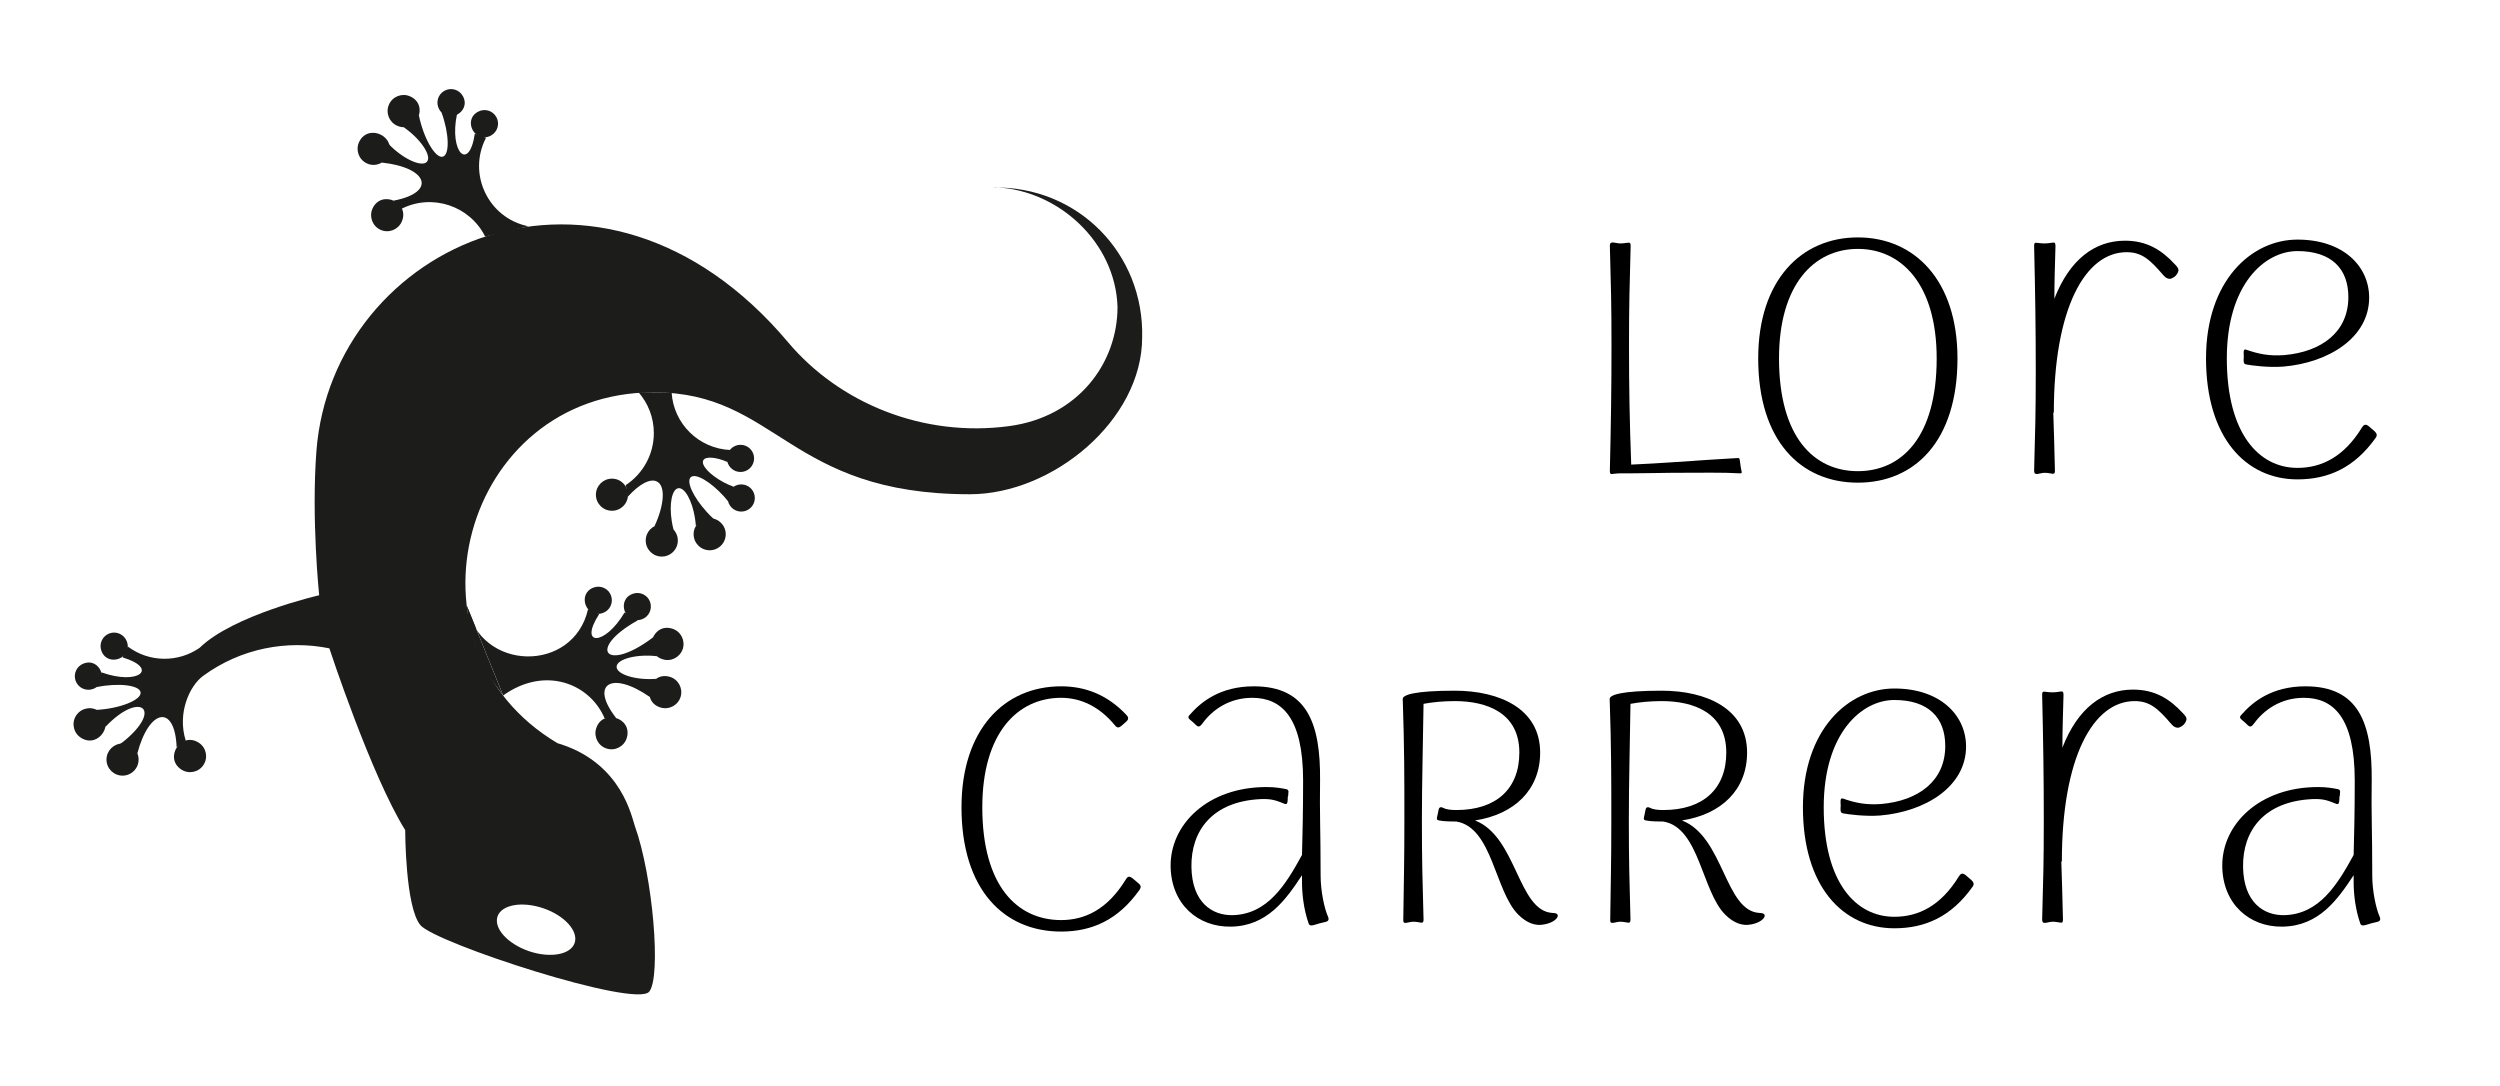 <?xml version="1.0" encoding="utf-8"?>
<!-- Generator: Adobe Illustrator 23.0.2, SVG Export Plug-In . SVG Version: 6.00 Build 0)  -->
<svg version="1.1" id="Layer_1" xmlns="http://www.w3.org/2000/svg" xmlns:xlink="http://www.w3.org/1999/xlink" x="0px" y="0px"
	 viewBox="0 0 274 119" style="enable-background:new 0 0 274 119;" xml:space="preserve">
<style type="text/css">
	.st0{fill:#1C1C1B;}
</style>
<g>
	<path class="st0" d="M68.58,53.17c1.85-1.22,3.08-3.32,3.08-5.7c0-1.72-0.64-3.29-1.69-4.49l3.64,0.04
		c0.21,3.43,2.99,6.16,6.44,6.3l-0.3,1.32c-1.29-0.55-2.43-0.65-2.67-0.19c-0.28,0.54,0.74,1.62,2.27,2.43
		c0.36,0.19,0.71,0.34,1.05,0.46l-0.6,1.6c-0.15-0.18-0.31-0.37-0.47-0.55c-1.48-1.62-3.1-2.56-3.62-2.09
		c-0.52,0.47,0.26,2.17,1.74,3.8c0.25,0.27,0.5,0.53,0.75,0.76l-1.94,0.75c-0.02-0.28-0.05-0.57-0.1-0.87
		c-0.31-1.9-1.12-3.34-1.82-3.23c-0.7,0.11-1.02,1.74-0.71,3.64c0.05,0.31,0.11,0.61,0.19,0.89l-2.08-0.38
		c1.05-2.28,1.22-4.34,0.3-4.86c-0.74-0.43-1.99,0.26-3.22,1.63L68.58,53.17z"/>
	<path class="st0" d="M51.17,66.4c1.39,7.25,11.7,7.41,13.28,0.36l1.21,0.56c-2.28,3.52,0.63,3.5,2.79-0.19l1.43,0.87
		c-5.58,3.11-3.5,5.79,1.69,1.86l0.42,2.06c-2.19-0.26-4.4,0.31-4.41,1.16c-0.01,0.83,2.09,1.49,4.33,1.32l-0.7,1.98
		c-4.18-2.9-6.6-1.42-3.69,2.3l-1.24,0.08c-1.61-3.84-6.54-5.82-11.13-2.54"/>
	<path class="st0" d="M53.17,25.92c-1.67-3.34-5.79-4.77-9.22-3.01l-0.81-0.92c4.7-0.89,3.81-3.62-1.28-4.17l0.78-1.99
		c1.55,1.61,3.62,2.54,4.16,1.89c0.54-0.64-0.71-2.5-2.52-3.75l1.63-1.34c0.51,2.55,1.83,4.78,2.63,4.54
		c0.75-0.23,0.7-2.52-0.15-4.85l1.7,0.17c-0.89,4.2,1.32,6.39,1.95,2.16l1.23,0.45c-2.07,3.96,0.25,8.82,4.64,9.7"/>
	<path class="st0" d="M36.1,71.05"/>
	<circle class="st0" cx="72.53" cy="59.24" r="1.76"/>
	<circle class="st0" cx="67.07" cy="54.22" r="1.76"/>
	<circle class="st0" cx="77.78" cy="58.55" r="1.76"/>
	<circle class="st0" cx="81.24" cy="54.58" r="1.49"/>
	<circle class="st0" cx="81.16" cy="50.24" r="1.49"/>
	<path class="st0" d="M72.42,77.55c-2.23-0.65-1.24-4.02,0.99-3.37c0.93,0.27,1.46,1.25,1.19,2.18
		C74.32,77.29,73.35,77.82,72.42,77.55z"/>
	<path class="st0" d="M66.52,82.05c-0.93-0.27-1.46-1.25-1.19-2.18c0.65-2.23,4.02-1.24,3.37,0.99
		C68.43,81.79,67.45,82.33,66.52,82.05z"/>
	<path class="st0" d="M72.61,72.25c-2.21-0.72-1.11-4.06,1.1-3.34c0.92,0.3,1.42,1.3,1.12,2.22C74.52,72.05,73.53,72.56,72.61,72.25
		z"/>
	<path class="st0" d="M69.35,65.08c0.77-0.28,1.63,0.12,1.9,0.89s-0.12,1.63-0.89,1.9C68.51,68.54,67.5,65.75,69.35,65.08z"/>
	<path class="st0" d="M65.07,64.39c0.77-0.28,1.63,0.12,1.9,0.89c0.28,0.77-0.12,1.63-0.89,1.9C64.23,67.86,63.21,65.06,65.07,64.39
		z"/>
	<path class="st0" d="M54.01,74.7"/>
	<path class="st0" d="M40.21,17.91c0.88,0.41,1.92,0.02,2.33-0.86c0.97-2.11-2.21-3.58-3.19-1.47
		C38.95,16.46,39.33,17.5,40.21,17.91z"/>
	<path class="st0" d="M41.69,25.18c0.88,0.41,1.92,0.02,2.33-0.86c0.97-2.11-2.21-3.58-3.19-1.47
		C40.43,23.73,40.81,24.77,41.69,25.18z"/>
	<path class="st0" d="M43.55,13.79c2.14,0.9,3.51-2.33,1.37-3.24c-0.89-0.38-1.92,0.04-2.3,0.93
		C42.24,12.38,42.66,13.41,43.55,13.79z"/>
	<path class="st0" d="M50.73,10.53c-0.4-0.72-1.3-0.98-2.02-0.58c-0.72,0.4-0.98,1.3-0.58,2.02C49.08,13.69,51.68,12.25,50.73,10.53
		z"/>
	<path class="st0" d="M53.82,14.85c0.72-0.4,0.98-1.3,0.58-2.02s-1.3-0.98-2.02-0.58C50.66,13.2,52.1,15.8,53.82,14.85z"/>
	<circle class="st0" cx="13.43" cy="83.25" r="1.76"/>
	<path class="st0" d="M22.3,83.84c0.53-0.81,0.31-1.9-0.5-2.43c-1.94-1.28-3.87,1.65-1.93,2.93C20.68,84.87,21.77,84.65,22.3,83.84z
		"/>
	<path class="st0" d="M10.74,77.88c-0.83-0.51-1.91-0.25-2.42,0.58c-0.51,0.83-0.25,1.91,0.58,2.42
		C10.88,82.09,12.72,79.1,10.74,77.88z"/>
	<path class="st0" d="M9.17,72.72C8.4,73,8.01,73.86,8.29,74.63c0.29,0.77,1.14,1.16,1.91,0.88C12.05,74.82,11.01,72.03,9.17,72.72z
		"/>
	<path class="st0" d="M13.9,70.3c-0.29-0.77-1.14-1.16-1.91-0.88c-0.77,0.29-1.16,1.14-0.88,1.91C11.8,73.18,14.59,72.14,13.9,70.3z
		"/>
	<path class="st0" d="M19.36,81.9c-0.19-4.76-3.01-4.25-4.31,0.68l-1.88-1.04c0.25-0.18,0.51-0.38,0.76-0.6
		c3.86-3.38,1.26-5.12-2.36-1.29l-0.98-1.85c2.53-0.13,4.94-1.09,4.82-1.92c-0.11-0.79-2.43-1.06-4.79-0.58l0.5-1.61
		c4.05,1.46,6.35-0.42,2.31-1.64l0.59-1.18c2.36,1.76,5.53,1.75,7.86,0.13c3.67-3.59,13.1-5.76,13.1-5.76s-0.87-8.37-0.3-15.82
		c1.75-22.65,31.16-36.29,51.7-11.9c5.59,6.64,14.75,10.46,24.24,9.18c7.48-1.01,11.86-6.83,11.86-13.07
		c-0.23-7.12-6.52-12.78-13.26-13.09l-0.47,0.01c9.43-0.2,16.65,7.28,16.43,16.43c0,9.08-9.81,17.19-18.89,17.19
		c-19.96,0-21.06-11.17-34.64-11.17c-21.03,0-28.47,27.81-10.54,38.46l0.46,0.14c6.6,2.21,7.66,7.95,8.01,8.93
		c1.98,5.51,2.91,16.55,1.57,18.16c-1.52,1.82-23.4-5.32-25.07-7.29c-1.67-1.98-1.67-10.42-1.67-10.42
		c-3.77-6.07-8.31-19.92-8.31-19.92c-4.61-0.94-9.67-0.03-13.84,3.02c-1.48,1.08-2.86,4.09-1.9,7.1L19.36,81.9z M59.56,99.55
		c-2.34-0.8-4.59-0.4-5.03,0.89s1.09,2.99,3.42,3.8c2.34,0.8,4.59,0.4,5.03-0.89S61.89,100.35,59.56,99.55z"/>
	<line class="st0" x1="53.17" y1="25.92" x2="57.9" y2="24.81"/>
	<polyline class="st0" points="51.17,66.4 51.35,68.46 52.87,73.13 55.14,76.22 	"/>
</g>
<g>
	<path d="M190.78,51.88c-2.1-0.12-4.08-0.06-7.62-0.06c-1.08,0-2.82,0.06-4.74,0.06h-0.84c-0.96,0-1.14,0.3-1.14-0.3
		c0.12-5.1,0.18-9,0.18-13.68c0-4.74-0.06-6.36-0.18-10.98c0-0.6,0.6-0.24,1.14-0.24c0.84,0,1.14-0.3,1.14,0.24
		c-0.12,4.62-0.18,6.24-0.18,10.98c0,4.5,0.06,8.16,0.24,13.02c1.44-0.06,3.36-0.18,4.26-0.24c3.6-0.24,5.22-0.36,7.44-0.48
		c0.24,0,0.18,0.18,0.3,0.96C190.9,51.82,190.96,51.82,190.78,51.88z"/>
	<path d="M214.54,39.28c0,9.06-4.68,13.62-10.92,13.62c-6.24,0-10.92-4.56-10.92-13.62c0-8.52,4.68-13.26,10.92-13.26
		C209.86,26.02,214.54,30.76,214.54,39.28z M212.26,39.28c0-8.1-3.84-12-8.64-12s-8.64,3.9-8.64,12c0,8.64,3.84,12.36,8.64,12.36
		S212.26,47.92,212.26,39.28z"/>
	<path d="M238.72,29.8c-0.12,0.3-0.3,0.54-0.72,0.72c-0.3,0.12-0.66-0.06-0.9-0.36c-1.44-1.68-2.34-2.52-4.02-2.52
		c-4.56,0-7.98,6.18-7.98,17.58h-0.06c0.06,1.92,0.12,3.6,0.18,6.36c0,0.6-0.3,0.24-1.14,0.24c-0.54,0-1.14,0.42-1.14-0.24
		c0.12-4.56,0.18-6.18,0.18-10.92c0-4.68-0.06-8.58-0.18-13.68c0-0.6,0.18-0.3,1.14-0.3s1.2-0.36,1.2,0.3
		c-0.06,2.1-0.12,3.96-0.12,5.76c1.68-4.32,4.44-6.36,7.74-6.36c2.4,0,4.02,1.02,5.46,2.58C238.84,29.44,238.78,29.62,238.72,29.8z"
		/>
	<path d="M260.38,47.98c-2.34,3.3-5.22,4.56-8.58,4.56c-5.64,0-10.02-4.56-10.02-13.26c0-8.52,4.98-13.02,10.02-13.02
		c5.04,0,7.86,2.94,7.86,6.36c0,4.38-4.44,7.14-9.42,7.56c-1.62,0.12-3.48-0.12-4.08-0.24c-0.36-0.06-0.24-0.54-0.24-0.84
		c0-0.3-0.12-0.9,0.24-0.78c1.38,0.48,2.52,0.72,4.2,0.6c4.08-0.36,7.02-2.52,7.02-6.36c0-3.12-1.86-5.04-5.58-5.04
		c-3.6,0-7.74,3.66-7.74,11.76c0,8.28,3.54,12,7.74,12c2.64,0,5.1-1.2,7.08-4.44c0.36-0.6,0.72-0.12,1.02,0.12
		C260.32,47.32,260.68,47.56,260.38,47.98z"/>
</g>
<g>
	<path d="M124.88,97.54c-2.34,3.3-5.22,4.56-8.58,4.56c-6.24,0-10.92-4.56-10.92-13.62c0-8.52,4.68-13.26,10.92-13.26
		c2.7,0,5.1,0.96,7.14,3.12c0.48,0.48,0,0.72-0.24,0.96c-0.42,0.36-0.66,0.66-1.02,0.18c-1.68-2.04-3.72-3-5.88-3
		c-4.8,0-8.64,3.9-8.64,12c0,8.64,3.84,12.36,8.64,12.36c2.64,0,5.1-1.2,7.08-4.44c0.36-0.66,0.72-0.12,1.2,0.24
		C124.94,96.94,125.18,97.12,124.88,97.54z"/>
	<path d="M144.62,101.2c-0.78,0.24-1.08,0.36-1.2,0c-0.54-1.56-0.72-3.24-0.72-4.5v-0.78c-1.74,2.64-3.78,5.58-7.8,5.64
		c-3.6,0.06-6.54-2.46-6.6-6.6c-0.06-4.62,4.08-8.7,10.5-8.7c0.96,0,1.62,0.12,2.22,0.24c0.18,0.06,0.24,0.24,0.18,0.42
		c0,0.18,0,0.3-0.06,0.42c0,0.24,0,0.78-0.18,0.78h-0.12c-0.78-0.3-1.32-0.6-2.64-0.54c-5.34,0.24-7.68,3.48-7.62,7.44
		c0.06,3.84,2.22,5.34,4.56,5.28c3.78-0.12,5.76-3.3,7.56-6.6c0.06-2.34,0.12-4.74,0.12-8.16c0-6.9-2.34-9.06-5.58-9.06
		c-2.52,0-4.38,1.32-5.46,2.82c-0.48,0.66-0.6,0.18-1.14-0.24c-0.36-0.3-0.54-0.42-0.24-0.72c1.2-1.38,3.3-3.12,7.02-3.12
		c5.82,0,7.32,4.02,7.26,10.32c-0.06,3.6,0.06,5.4,0.06,10.44c0,1.68,0.42,3.66,0.84,4.56C145.76,101.08,145.22,101.02,144.62,101.2
		z"/>
	<path d="M169.22,101.32c-0.9,0.18-1.86-0.12-2.82-1.08c-2.58-2.58-2.82-9.54-6.78-10.2c-0.36,0-1.38,0-1.92-0.12
		c-0.36-0.06-0.18-0.36-0.12-0.72c0.12-0.48,0.06-0.9,0.6-0.66c0.3,0.18,0.84,0.24,1.44,0.24c4.32,0,6.9-2.28,6.9-6.3
		c0-4.38-3.6-5.64-7.08-5.64c-1.26,0-2.46,0.12-3.42,0.3c-0.06,4.62-0.18,8.34-0.18,12.72c0,4.74,0.06,6.36,0.18,10.92
		c0,0.6-0.3,0.24-1.14,0.24c-0.54,0-1.14,0.42-1.08-0.24c0.06-4.56,0.12-6.18,0.12-10.92c0-4.68,0-7.92-0.18-13.26
		c0-0.42,1.2-0.9,5.7-0.9c4.92,0,9.36,1.98,9.36,6.78c0,4.08-2.82,6.78-7.14,7.44c4.62,1.8,4.68,9.96,8.52,10.14
		C171.26,100.06,170.66,101.08,169.22,101.32z"/>
	<path d="M191.9,101.32c-0.9,0.18-1.86-0.12-2.82-1.08c-2.58-2.58-2.82-9.54-6.78-10.2c-0.36,0-1.38,0-1.92-0.12
		c-0.36-0.06-0.18-0.36-0.12-0.72c0.12-0.48,0.06-0.9,0.6-0.66c0.3,0.18,0.84,0.24,1.44,0.24c4.32,0,6.9-2.28,6.9-6.3
		c0-4.38-3.6-5.64-7.08-5.64c-1.26,0-2.46,0.12-3.42,0.3c-0.06,4.62-0.18,8.34-0.18,12.72c0,4.74,0.06,6.36,0.18,10.92
		c0,0.6-0.3,0.24-1.14,0.24c-0.54,0-1.14,0.42-1.08-0.24c0.06-4.56,0.12-6.18,0.12-10.92c0-4.68,0-7.92-0.18-13.26
		c0-0.42,1.2-0.9,5.7-0.9c4.92,0,9.36,1.98,9.36,6.78c0,4.08-2.82,6.78-7.14,7.44c4.62,1.8,4.68,9.96,8.52,10.14
		C193.94,100.06,193.34,101.08,191.9,101.32z"/>
	<path d="M216.2,97.18c-2.34,3.3-5.22,4.56-8.58,4.56c-5.64,0-10.02-4.56-10.02-13.26c0-8.52,4.98-13.02,10.02-13.02
		c5.04,0,7.86,2.94,7.86,6.36c0,4.38-4.44,7.14-9.42,7.56c-1.62,0.12-3.48-0.12-4.08-0.24c-0.36-0.06-0.24-0.54-0.24-0.84
		c0-0.3-0.12-0.9,0.24-0.78c1.38,0.48,2.52,0.72,4.2,0.6c4.08-0.36,7.02-2.52,7.02-6.36c0-3.12-1.86-5.04-5.58-5.04
		c-3.6,0-7.74,3.66-7.74,11.76c0,8.28,3.54,12,7.74,12c2.64,0,5.1-1.2,7.08-4.44c0.36-0.6,0.72-0.12,1.02,0.12
		C216.14,96.52,216.5,96.76,216.2,97.18z"/>
	<path d="M239.6,79c-0.12,0.3-0.3,0.54-0.72,0.72c-0.3,0.12-0.66-0.06-0.9-0.36c-1.44-1.68-2.34-2.52-4.02-2.52
		c-4.56,0-7.98,6.18-7.98,17.58h-0.06c0.06,1.92,0.12,3.6,0.18,6.36c0,0.6-0.3,0.24-1.14,0.24c-0.54,0-1.14,0.42-1.14-0.24
		c0.12-4.56,0.18-6.18,0.18-10.92c0-4.68-0.06-8.58-0.18-13.68c0-0.6,0.18-0.3,1.14-0.3s1.2-0.36,1.2,0.3
		c-0.06,2.1-0.12,3.96-0.12,5.76c1.68-4.32,4.44-6.36,7.74-6.36c2.4,0,4.02,1.02,5.46,2.58C239.72,78.64,239.66,78.82,239.6,79z"/>
	<path d="M259.88,101.2c-0.78,0.24-1.08,0.36-1.2,0c-0.54-1.56-0.72-3.24-0.72-4.5v-0.78c-1.74,2.64-3.78,5.58-7.8,5.64
		c-3.6,0.06-6.54-2.46-6.6-6.6c-0.06-4.62,4.08-8.7,10.5-8.7c0.96,0,1.62,0.12,2.22,0.24c0.18,0.06,0.24,0.24,0.18,0.42
		c0,0.18,0,0.3-0.06,0.42c0,0.24,0,0.78-0.18,0.78h-0.12c-0.78-0.3-1.32-0.6-2.64-0.54c-5.34,0.24-7.68,3.48-7.62,7.44
		c0.06,3.84,2.22,5.34,4.56,5.28c3.78-0.12,5.76-3.3,7.56-6.6c0.06-2.34,0.12-4.74,0.12-8.16c0-6.9-2.34-9.06-5.58-9.06
		c-2.52,0-4.38,1.32-5.46,2.82c-0.48,0.66-0.6,0.18-1.14-0.24c-0.36-0.3-0.54-0.42-0.24-0.72c1.2-1.38,3.3-3.12,7.02-3.12
		c5.82,0,7.32,4.02,7.26,10.32c-0.06,3.6,0.06,5.4,0.06,10.44c0,1.68,0.42,3.66,0.84,4.56C261.02,101.08,260.48,101.02,259.88,101.2
		z"/>
</g>
</svg>
